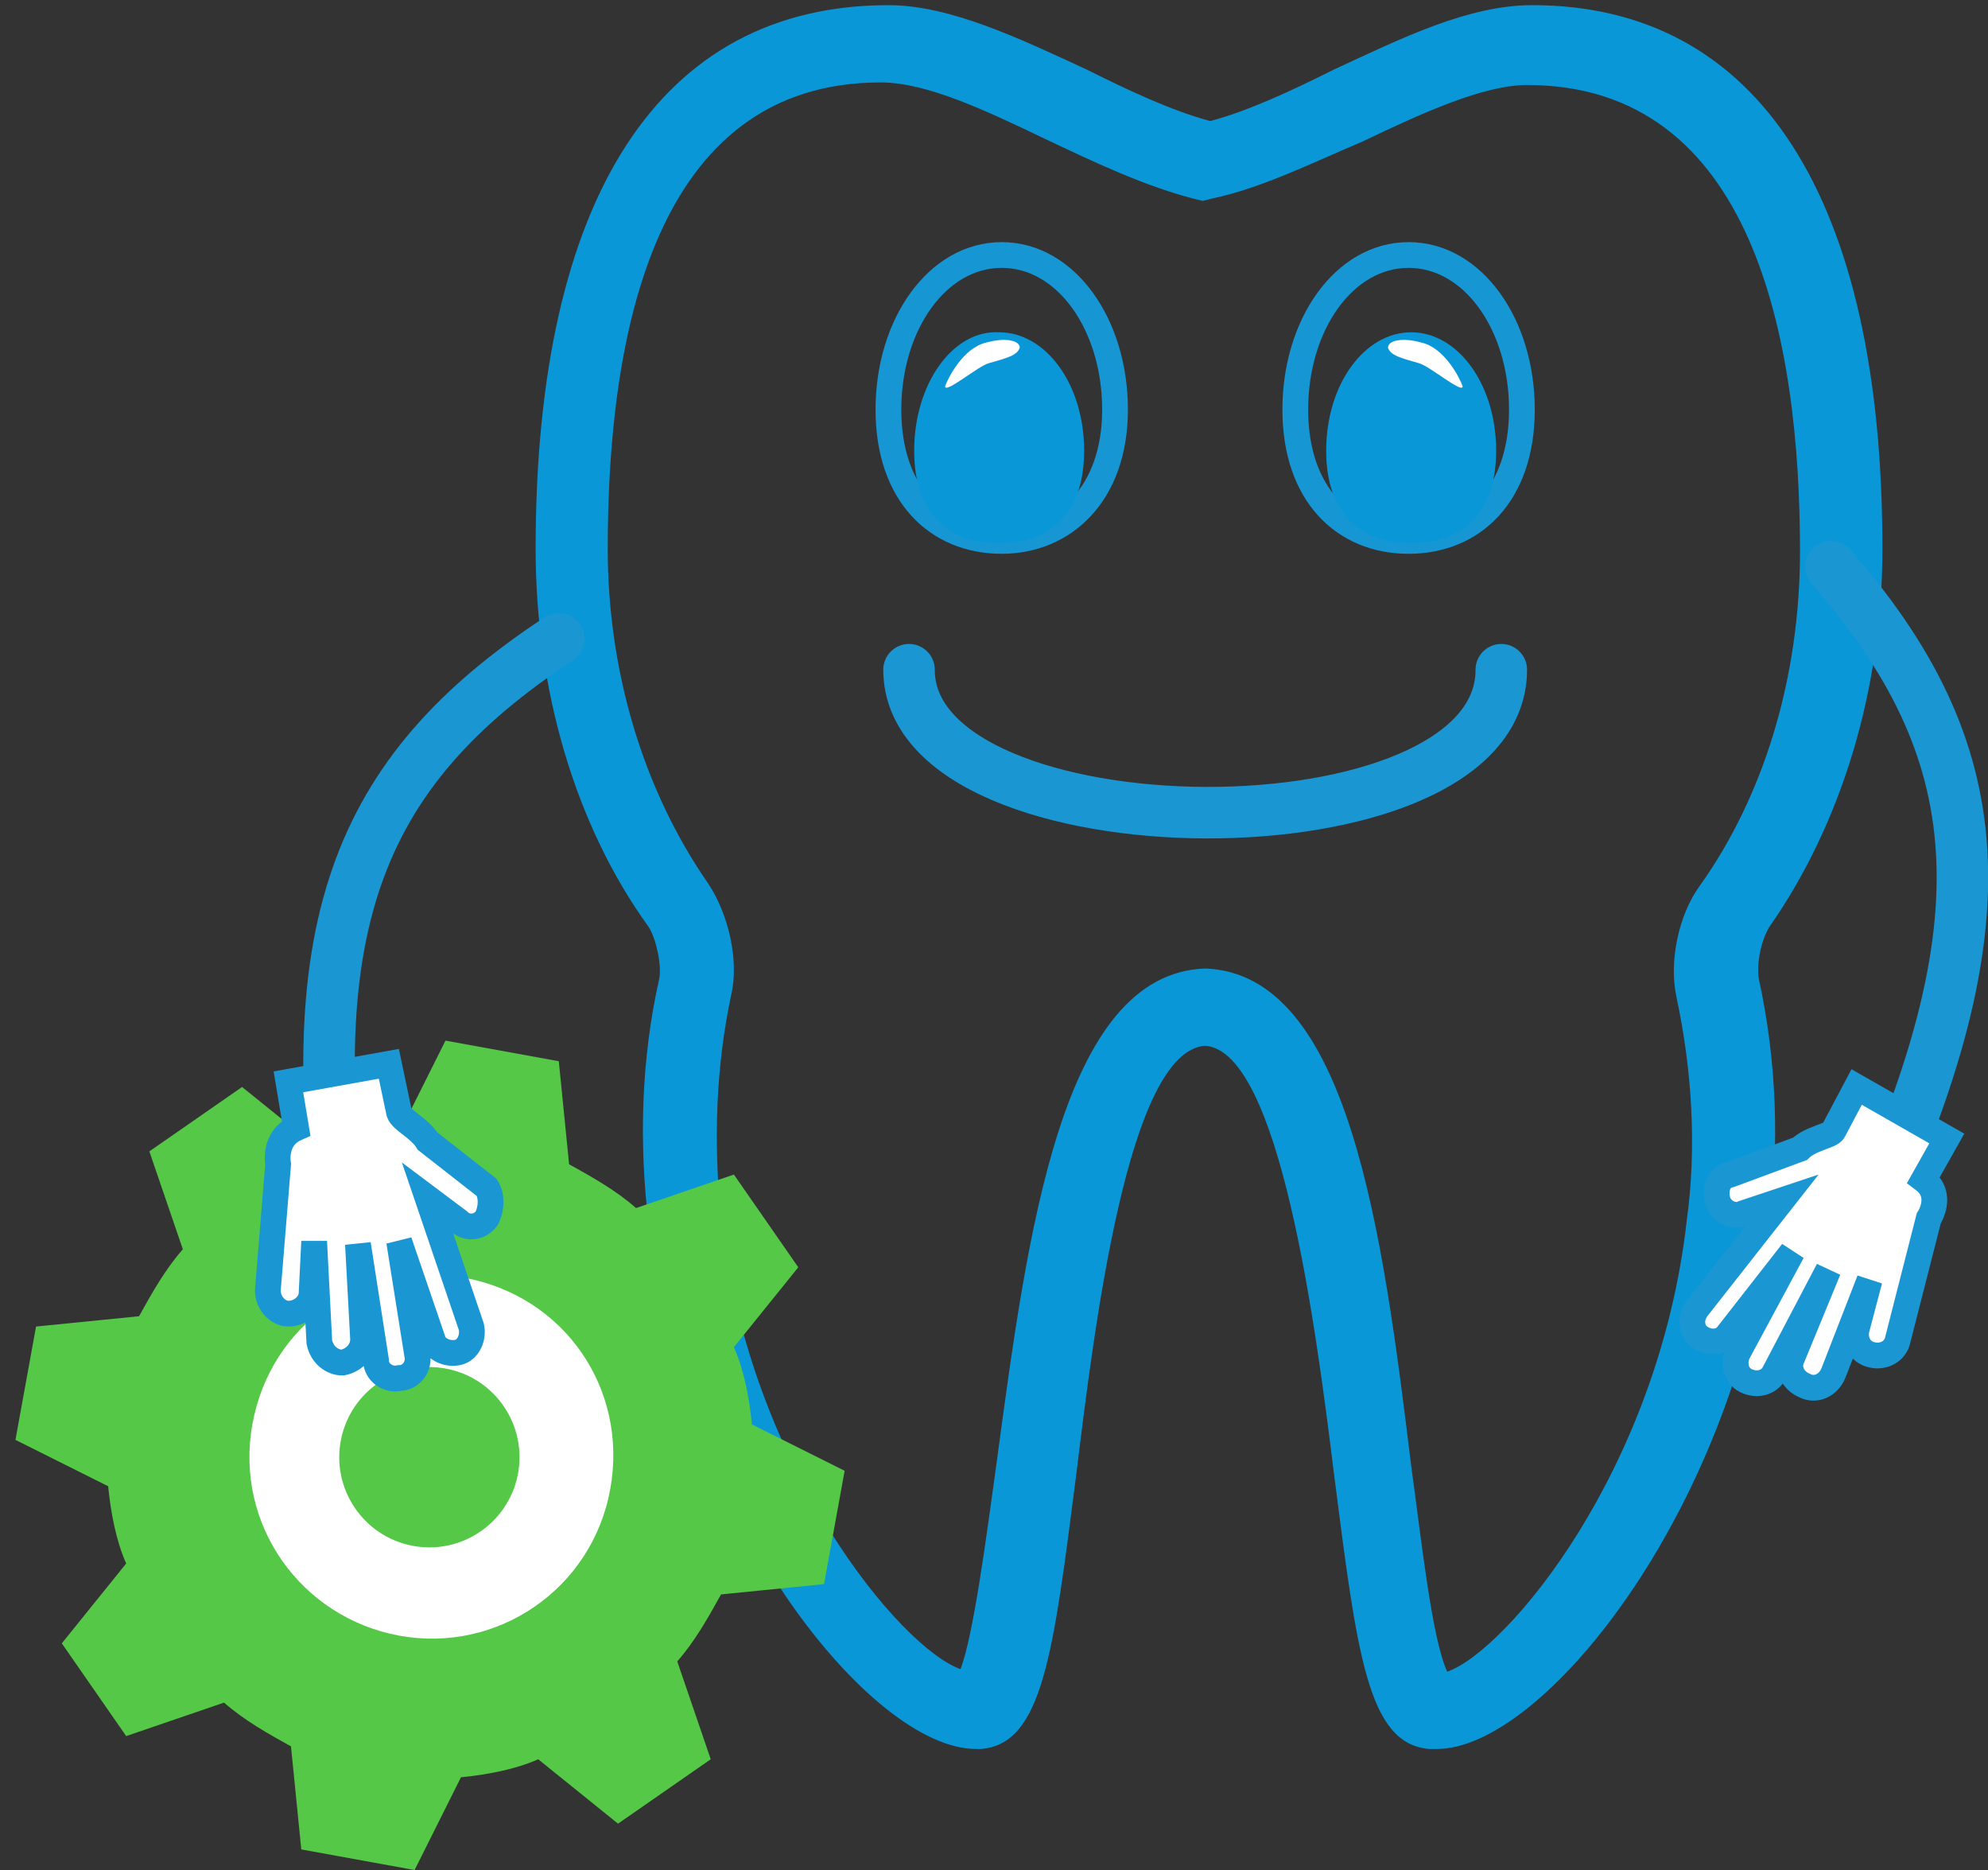 <?xml version="1.0" encoding="utf-8"?>
<!-- Generator: Adobe Illustrator 19.2.1, SVG Export Plug-In . SVG Version: 6.00 Build 0)  -->
<svg version="1.1" id="Layer_1" xmlns="http://www.w3.org/2000/svg" xmlns:xlink="http://www.w3.org/1999/xlink" x="0px" y="0px"
	 viewBox="0 0 77.2 72.6" style="enable-background:new 0 0 77.2 72.6;" xml:space="preserve">
<rect x="0" y="0" width="77.2" height="72.6" fill="#333333" stroke="none"/>
<style type="text/css">
	.st0{fill:none;stroke:#1A96D3;stroke-width:2;stroke-linecap:round;stroke-miterlimit:10;}
	.st1{fill:#0A97D8;}
	.st2{fill:none;stroke:#1796D4;stroke-miterlimit:10;}
	.st3{fill:#FFFFFF;}
	.st4{fill:#FFFFFF;stroke:#1A96D3;stroke-miterlimit:10;}
	.st5{fill:#56C847;}
</style>
<g>
	<path class="st0" d="M35.3,26c0,7.3,23,7.5,23,0"/>
	<g>
		<path class="st1" d="M55.8,67.9L55.8,67.9c-0.1,0-0.2,0-0.3,0c-2.4-0.2-2.8-3.7-3.7-10.7c-0.7-5.7-2.1-16.4-5-16.6
			c-3,0.2-4.3,10.9-5,16.6c-0.9,7-1.3,10.5-3.7,10.7c-0.1,0-0.1,0-0.2,0c-4.1,0-11.4-9.1-12.7-20.3c-0.4-3.2-0.3-6.5,0.4-9.6
			c0.1-0.5-0.1-1.5-0.4-2c-2.9-4-4.4-9.3-4.4-14.7c0-13.6,4.8-21.1,13.7-21.1c2.4,0,5.1,1.3,7.7,2.5c1.6,0.8,3.3,1.6,4.8,2
			c1.5-0.4,3.2-1.2,4.8-2c2.6-1.2,5.2-2.5,7.7-2.5c8.8,0,13.6,7.5,13.6,21.1c0,5.5-1.6,10.7-4.4,14.7c-0.3,0.5-0.5,1.4-0.4,2
			c0.7,3.2,0.8,6.4,0.4,9.7C67.2,58.8,59.9,67.9,55.8,67.9z M46.8,37.6L46.8,37.6c5.6,0.2,6.9,10.3,8,19.3c0.4,2.9,0.8,6.7,1.4,8
			c2.3-0.8,8.2-7.8,9.3-17.5c0.4-2.9,0.2-5.9-0.4-8.7c-0.3-1.4,0.1-3.2,0.9-4.3c2.5-3.5,3.9-8.1,3.9-13c0-8.2-1.8-18.1-10.6-18.1
			c-1.7,0-4.1,1.1-6.4,2.2C51,6.3,49,7.3,47.1,7.7l-0.4,0.1l-0.4-0.1c-1.9-0.5-3.8-1.4-5.7-2.3c-2.3-1.1-4.6-2.2-6.4-2.2
			c-8.8,0-10.6,9.8-10.6,18.1c0,4.8,1.4,9.4,3.9,13c0.8,1.2,1.2,3,0.9,4.3c-0.6,2.8-0.7,5.7-0.4,8.7c1.1,9.7,7,16.7,9.3,17.5
			c0.5-1.3,1-5.1,1.4-8C39.9,47.9,41.2,37.8,46.8,37.6L46.8,37.6z"/>
	</g>
	<g>
		<g>
			<g>
				<path class="st2" d="M59.1,15.9c0,3.3-1.9,5.1-4.4,5.1s-4.4-1.8-4.4-5.1s1.9-6,4.4-6S59.1,12.6,59.1,15.9z"/>
				<path class="st1" d="M58.1,17.5c0,2.6-1.5,3.6-3.3,3.6s-3.3-1-3.3-3.6s1.5-4.6,3.3-4.6S58.1,14.9,58.1,17.5z"/>
			</g>
			<path class="st3" d="M56.8,15c0,0.3-1.3-0.8-1.7-0.9c-0.7-0.2-1.1-0.3-1.2-0.6c0-0.3,0.6-0.4,1.3-0.2
				C56.1,13.5,56.7,14.7,56.8,15z"/>
		</g>
		<g>
			<path class="st2" d="M34.5,15.9c0,3.3,1.9,5.1,4.4,5.1c2.4,0,4.4-1.8,4.4-5.1s-1.9-6-4.4-6C36.4,9.9,34.5,12.6,34.5,15.9z"/>
			<path class="st1" d="M35.5,17.5c0,2.6,1.5,3.6,3.3,3.6c1.8,0,3.3-1,3.3-3.6s-1.5-4.6-3.3-4.6C37,12.8,35.5,14.9,35.5,17.5z"/>
		</g>
		<path class="st3" d="M36.7,15c0,0.3,1.3-0.8,1.7-0.9c0.7-0.2,1.1-0.3,1.2-0.6c0-0.3-0.6-0.4-1.3-0.2C37.4,13.5,36.8,14.7,36.7,15z
			"/>
	</g>
	<g>
		<path class="st0" d="M72.4,47.8c5.6-12.1,4.9-18.7-1.3-25.8"/>
		<path class="st4" d="M66.7,46.6c0.1,0.4,0.6,0.7,1,0.5l1.5-0.5l-3.3,4.2c-0.3,0.4-0.2,0.9,0.1,1.1c0.4,0.3,0.9,0.2,1.1-0.1
			l2.5-3.2l-2.1,3.9c-0.2,0.4-0.1,0.9,0.3,1.1c0.4,0.2,0.9,0.1,1.1-0.3l2.1-4l-1.4,3.4c-0.2,0.4,0,0.9,0.5,1.1
			c0.4,0.2,0.9,0,1.1-0.5l1.4-3.6l-0.5,1.9c-0.1,0.4,0.1,0.9,0.6,1c0.4,0.1,0.9-0.1,1-0.6l1.2-4.7c0,0,0.6-0.9-0.2-1.5l0.9-1.6
			l-3.5-2l-0.9,1.7c-0.1,0.2-0.9,0.3-1.3,0.7l-2.7,1C66.7,45.7,66.6,46.2,66.7,46.6z"/>
	</g>
	<g>
		<circle class="st3" cx="16.8" cy="56.5" r="9.8"/>
		<path class="st5" d="M32,61.5l0.8-4.4l-3.6-1.8c-0.1-1-0.3-2.1-0.7-3l2.5-3.1l-2.5-3.6l-3.8,1.3c-0.8-0.7-1.7-1.2-2.6-1.7l-0.4-4
			l-4.4-0.8l-1.8,3.6c-1,0.1-2.1,0.3-3,0.7l-3.1-2.5l-3.6,2.5l1.3,3.8c-0.7,0.8-1.2,1.7-1.7,2.6l-4,0.4l-0.8,4.4l3.6,1.8
			c0.1,1,0.3,2.1,0.7,3l-2.5,3.1l2.5,3.6l3.8-1.3c0.8,0.7,1.7,1.2,2.6,1.7l0.4,4l4.4,0.8l1.8-3.6c1-0.1,2.1-0.3,3-0.7l3.1,2.5
			l3.6-2.5l-1.3-3.8c0.7-0.8,1.2-1.7,1.7-2.6L32,61.5z M15.5,63.5c-3.8-0.7-6.4-4.3-5.7-8.2s4.3-6.4,8.2-5.7s6.4,4.3,5.7,8.2
			S19.3,64.2,15.5,63.5z"/>
		<ellipse transform="matrix(0.199 -0.98 0.98 0.199 -42.019 61.696)" class="st5" cx="16.7" cy="56.5" rx="3.5" ry="3.5"/>
	</g>
	<g>
		<path class="st0" d="M13.5,49.3c-2.1-13.2,0.3-19.3,8.2-24.5"/>
		<path class="st4" d="M18.9,47.3c-0.3,0.4-0.8,0.4-1.1,0.1l-1.2-0.9l1.7,5c0.1,0.4-0.1,0.9-0.5,1c-0.4,0.1-0.9-0.1-1-0.5l-1.3-3.8
			l0.7,4.4c0.1,0.4-0.2,0.9-0.7,0.9c-0.4,0.1-0.9-0.2-0.9-0.7l-0.7-4.5l0.2,3.7c0,0.4-0.3,0.8-0.8,0.9c-0.4,0-0.8-0.3-0.9-0.8
			l-0.2-3.9l-0.1,2c0,0.4-0.4,0.8-0.9,0.8c-0.4,0-0.8-0.4-0.8-0.9l0.4-4.9c0,0-0.2-1,0.7-1.4l-0.3-1.8l3.9-0.7l0.4,1.9
			c0.1,0.3,0.8,0.6,1.1,1.1l2.3,1.8C19.1,46.4,19.1,46.9,18.9,47.3z"/>
	</g>
</g>
</svg>

